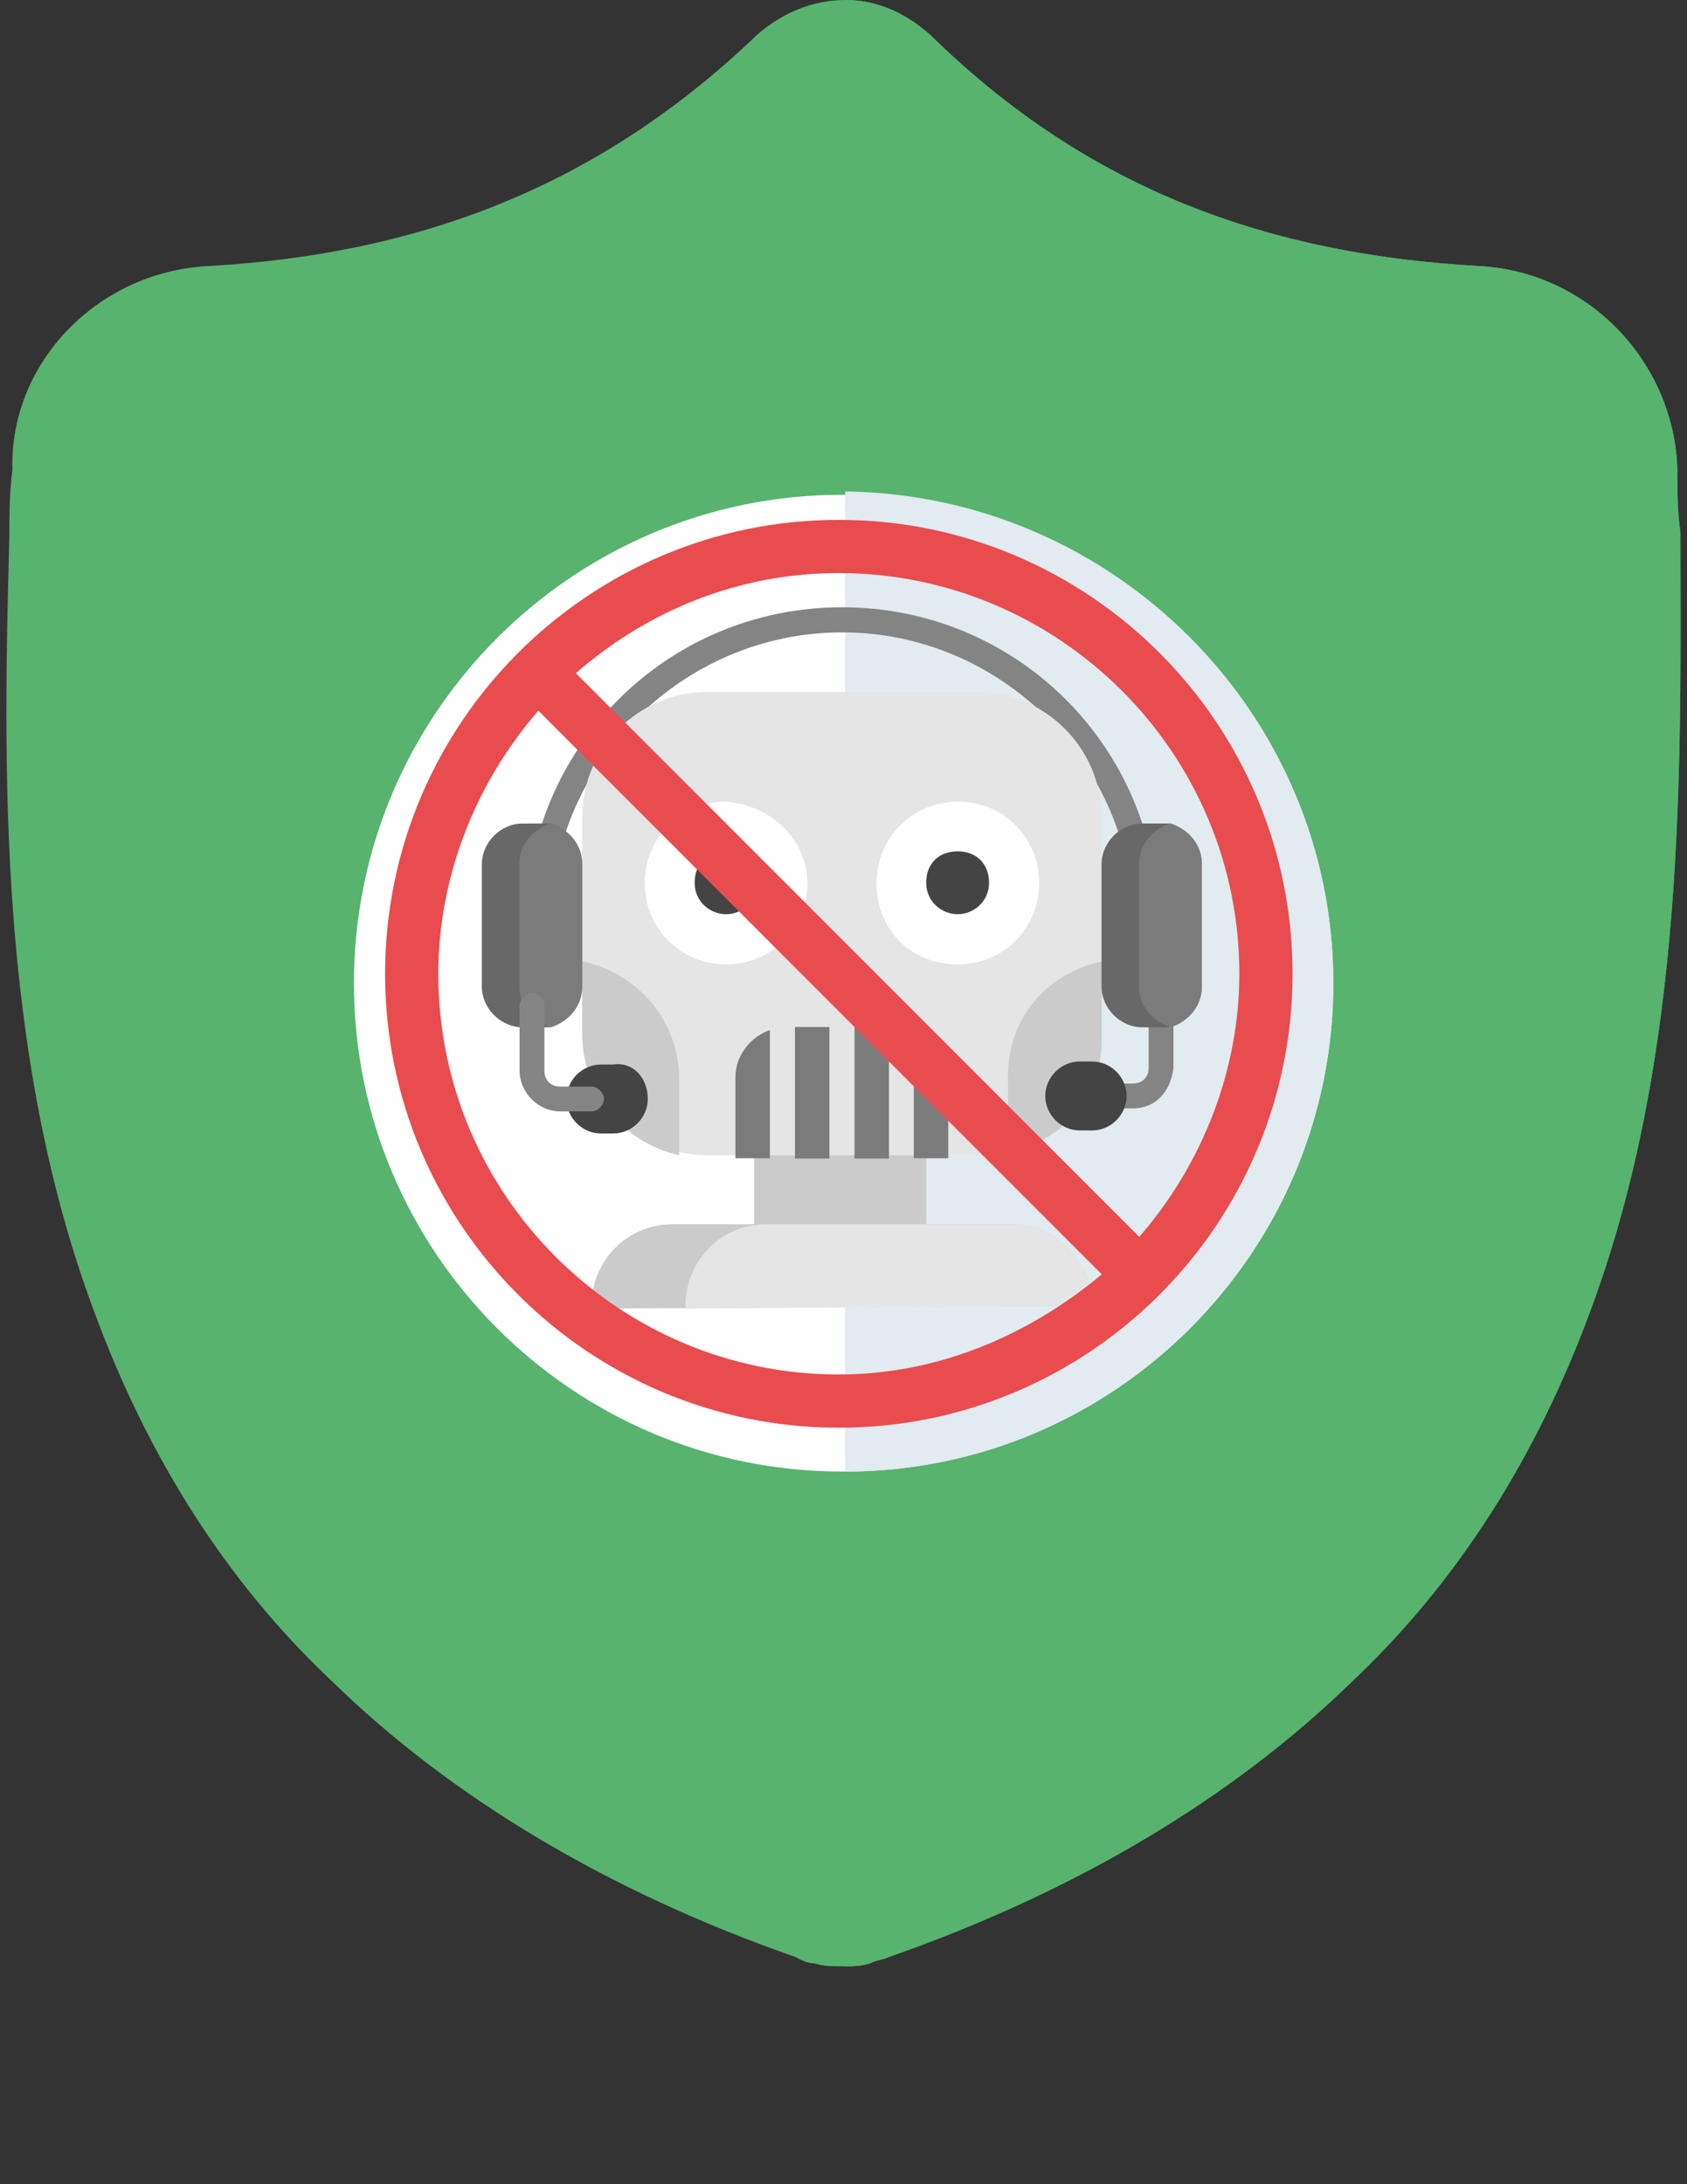 <?xml version="1.0" encoding="utf-8"?>
<!-- Generator: Adobe Illustrator 23.0.1, SVG Export Plug-In . SVG Version: 6.00 Build 0)  -->
<svg version="1.1" id="Слой_1" xmlns="http://www.w3.org/2000/svg" xmlns:xlink="http://www.w3.org/1999/xlink" x="0px" y="0px"
	 viewBox="0 0 612 792" style="enable-background:new 0 0 612 792;" xml:space="preserve">
<rect x="0" y="0" width="612" height="792" fill="#333333" stroke="none"/>
<style type="text/css">
	.st0{clip-path:url(#SVGID_2_);fill:#57B36E;}
	.st1{clip-path:url(#SVGID_4_);fill:#57B36E;}
	.st2{fill:#FFFFFF;}
	.st3{fill:#E1EBF0;}
	.st4{fill:#848484;}
	.st5{fill:#CBCBCB;}
	.st6{fill:#E5E5E5;}
	.st7{fill:#444444;}
	.st8{fill:#7B7B7B;}
	.st9{fill:#686868;}
	.st10{fill:#E84C4F;}
</style>
<g>
	<g>
		<g>
			<g>
				<g>
					<g>
						<defs>
							<rect id="SVGID_1_" x="1.2" width="609.7" height="713"/>
						</defs>
						<clipPath id="SVGID_2_">
							<use xlink:href="#SVGID_1_"  style="overflow:visible;"/>
						</clipPath>
						<path class="st0" d="M576.8,475.7c-19.3,52.2-47.7,97.6-86.3,134c-43.1,42-99.9,76.1-168,99.9c-2.3,1.1-4.5,1.1-6.8,2.3
							c-3.4,1.1-6.8,1.1-9.1,1.1h-1.1c-3.4,0-6.8,0-10.2-1.1c-2.3,0-4.5-1.1-6.8-2.3c-68.1-23.8-124.9-57.9-168-99.9
							c-38.6-36.3-67-81.7-86.3-134C-1.1,381.5,1.2,277,3.4,194.1V193c0-6.8,0-13.6,1.1-22.7C3.4,131.7,35.2,98.8,75,96.5
							c81.7-4.5,145.3-31.8,199.8-84l0,0C283.9,4.5,295.2,0,306.6,0c11.4,0,21.6,4.5,30.7,12.5l0,0C391.7,65.8,455.3,92,537,96.5
							c39.7,2.3,70.4,35.2,71.5,73.8c0,7.9,0,14.8,1.1,22.7l0,0C609.7,277,612,381.5,576.8,475.7L576.8,475.7z"/>
					</g>
				</g>
				<g>
					<g>
						<defs>
							<rect id="SVGID_3_" x="1.2" width="609.7" height="713"/>
						</defs>
						<clipPath id="SVGID_4_">
							<use xlink:href="#SVGID_3_"  style="overflow:visible;"/>
						</clipPath>
						<path class="st1" d="M576.8,475.7c-19.3,52.2-47.7,97.6-86.3,134c-43.1,42-99.9,76.1-168,99.9c-2.3,1.1-4.5,1.1-6.8,2.3
							c-3.4,1.1-6.8,1.1-9.1,1.1V0c11.4,0,21.6,4.5,30.7,12.5l0,0C391.7,65.9,455.3,92,537,96.5c39.7,2.3,70.4,35.2,71.5,73.8
							c0,7.9,0,14.8,1.1,22.7l0,0C609.7,277,612,381.5,576.8,475.7L576.8,475.7z"/>
					</g>
				</g>
			</g>
			<path class="st2" d="M483.7,356.5c0,97.6-79.5,177.1-177.1,177.1h-1.1c-97.6,0-177.1-79.5-177.1-177.1s79.5-177.1,177.1-177.1
				h1.1C404.2,179.4,483.7,258.9,483.7,356.5L483.7,356.5z"/>
			<path class="st3" d="M483.7,356.5c0,97.6-79.5,177.1-177.1,177.1V178.2C404.2,179.4,483.7,258.9,483.7,356.5L483.7,356.5z"/>
		</g>
	</g>
	<g>
		<g>
			<path class="st4" d="M415.6,350.8c-2.3,0-4.5-2.3-4.5-4.5v-11.4c0-57.9-47.7-105.6-105.6-105.6S199.8,277,199.8,334.9v11.4
				c0,2.3-2.3,4.5-4.5,4.5c-2.3,0-4.5-2.3-4.5-4.5v-11.4c0-63.6,51.1-114.7,114.7-114.7s114.7,51.1,114.7,114.7v11.4
				C420.1,349.7,417.8,350.8,415.6,350.8z"/>
			<path class="st4" d="M411,401.9h-11.4c-2.3,0-4.5-2.3-4.5-4.5c0-2.3,2.3-4.5,4.5-4.5H411c3.4,0,5.7-2.3,5.7-5.7v-23.8
				c0-2.3,2.3-4.5,4.5-4.5s4.5,2.3,4.5,4.5v23.8C424.6,396.2,419,401.9,411,401.9z"/>
			<path class="st5" d="M273.6,405.3h62.4v53.4h-62.4V405.3z"/>
			<path class="st6" d="M398.5,384.9c1.1-3.4,1.1-6.8,1.1-11.4v-77.2c0-25-20.4-45.4-45.4-45.4h-97.6c-25,0-45.4,20.4-45.4,45.4
				v77.2c0,25,20.4,45.4,45.4,45.4h98.8c11.4,0,21.6-4.5,29.5-11.4"/>
			<path class="st5" d="M246.4,391.7v27.2c-20.4-4.5-35.2-22.7-35.2-44.3v-26.1C231.6,353.1,246.4,370.1,246.4,391.7z"/>
			<path class="st5" d="M399.7,348.6v26.1c0,3.4,0,7.9-1.1,11.4l-13.6,22.7c-5.7,4.5-12.5,7.9-19.3,10.2v-26.1
				C364.5,370.1,379.2,353.1,399.7,348.6z"/>
			<path class="st2" d="M292.9,320.2c0,15.9-12.5,29.5-29.5,29.5c-15.9,0-29.5-12.5-29.5-29.5c0-15.9,12.5-29.5,29.5-29.5
				C279.3,291.8,292.9,304.3,292.9,320.2z"/>
			<path class="st2" d="M377,320.2c0,15.9-12.5,29.5-29.5,29.5c-17,0-29.5-12.5-29.5-29.5c0-15.9,12.5-29.5,29.5-29.5
				C364.5,290.6,377,304.3,377,320.2z"/>
			<path class="st7" d="M263.4,331.5c-5.7,0-11.4-4.5-11.4-11.4s4.5-11.4,11.4-11.4c5.7,0,11.4,4.5,11.4,11.4
				C274.8,327,269.1,331.5,263.4,331.5z"/>
			<path class="st7" d="M347.4,331.5c-5.7,0-11.4-4.5-11.4-11.4s4.5-11.4,11.4-11.4c6.8,0,11.4,4.5,11.4,11.4
				S353.1,331.5,347.4,331.5z"/>
			<path class="st7" d="M235,398.5c0,6.8-5.7,12.5-12.5,12.5H218c-6.8,0-12.5-5.7-12.5-12.5S211.2,386,218,386h4.5
				C229.4,384.9,235,390.6,235,398.5z"/>
			<g>
				<path class="st8" d="M288.4,372.4h12.5v47.7h-12.5V372.4z"/>
				<path class="st8" d="M310,372.4h12.5v47.7H310V372.4z"/>
				<path class="st8" d="M331.5,373.5v46.5H344v-29.5C344,381.5,339.5,374.7,331.5,373.5z"/>
				<path class="st8" d="M279.3,373.5c-6.8,2.3-12.5,9.1-12.5,17v29.5h12.5V373.5z"/>
			</g>
			<path class="st9" d="M211.2,313.4v44.3c0,6.8-4.5,12.5-11.4,14.8c-1.1,0-2.3,0-4.5,0h-5.7c-7.9,0-14.8-6.8-14.8-14.8v-44.3
				c0-7.9,6.8-14.8,14.8-14.8h5.7c1.1,0,2.3,0,4.5,0C206.7,300.9,211.2,306.5,211.2,313.4z"/>
			<path class="st8" d="M211.2,313.4v44.3c0,6.8-4.5,12.5-11.4,14.8c-6.8-2.3-11.4-7.9-11.4-14.8v-44.3c0-6.8,4.5-12.5,11.4-14.8
				C206.7,300.9,211.2,306.5,211.2,313.4z"/>
			<path class="st9" d="M436,313.4v44.3c0,6.8-4.5,12.5-11.4,14.8c-1.1,0-2.3,0-4.5,0h-5.7c-7.9,0-14.8-6.8-14.8-14.8v-44.3
				c0-7.9,6.8-14.8,14.8-14.8h5.7c1.1,0,2.3,0,4.5,0C431.5,300.9,436,306.5,436,313.4z"/>
			<path class="st8" d="M436,313.4v44.3c0,6.8-4.5,12.5-11.4,14.8c-6.8-2.3-11.4-7.9-11.4-14.8v-44.3c0-6.8,4.5-12.5,11.4-14.8
				C431.5,300.9,436,306.5,436,313.4z"/>
			<path class="st7" d="M391.7,384.9h4.5c6.8,0,12.5,5.7,12.5,12.5s-5.7,12.5-12.5,12.5h-4.5c-6.8,0-12.5-5.7-12.5-12.5
				S384.9,384.9,391.7,384.9z"/>
			<path class="st4" d="M188.5,388.3v-23.8c0-2.3,2.3-4.5,4.5-4.5c2.3,0,4.5,2.3,4.5,4.5v23.8c0,3.4,2.3,5.7,5.7,5.7h11.4
				c2.3,0,4.5,2.3,4.5,4.5c0,2.3-2.3,4.5-4.5,4.5h-11.4C195.3,403,188.5,396.2,188.5,388.3z"/>
			<path class="st5" d="M396.3,473.4L396.3,473.4l-181.7,1.1v-1.1c0-15.9,12.5-29.5,29.5-29.5h123.8
				C382.6,443.9,396.3,457.5,396.3,473.4z"/>
			<path class="st6" d="M396.3,473.4L396.3,473.4l-147.6,1.1v-1.1c0-15.9,12.5-29.5,29.5-29.5h89.7
				C382.6,443.9,396.3,457.5,396.3,473.4z"/>
		</g>
	</g>
	<path class="st10" d="M304.3,188.5c-90.8,0-164.6,73.8-164.6,164.6s73.8,164.6,164.6,164.6s164.6-73.8,164.6-164.6
		S395.1,188.5,304.3,188.5L304.3,188.5z M304.3,498.4c-79.5,0-145.3-64.7-145.3-145.3c0-35.2,13.6-69.3,36.3-95.4l204.4,204.4
		C372.4,484.8,339.5,498.4,304.3,498.4L304.3,498.4z M413.3,448.5L208.9,244.1c26.1-22.7,59-36.3,95.4-36.3
		c79.5,0,145.3,64.7,145.3,145.3C449.6,388.3,436,422.4,413.3,448.5L413.3,448.5z"/>
</g>
</svg>
